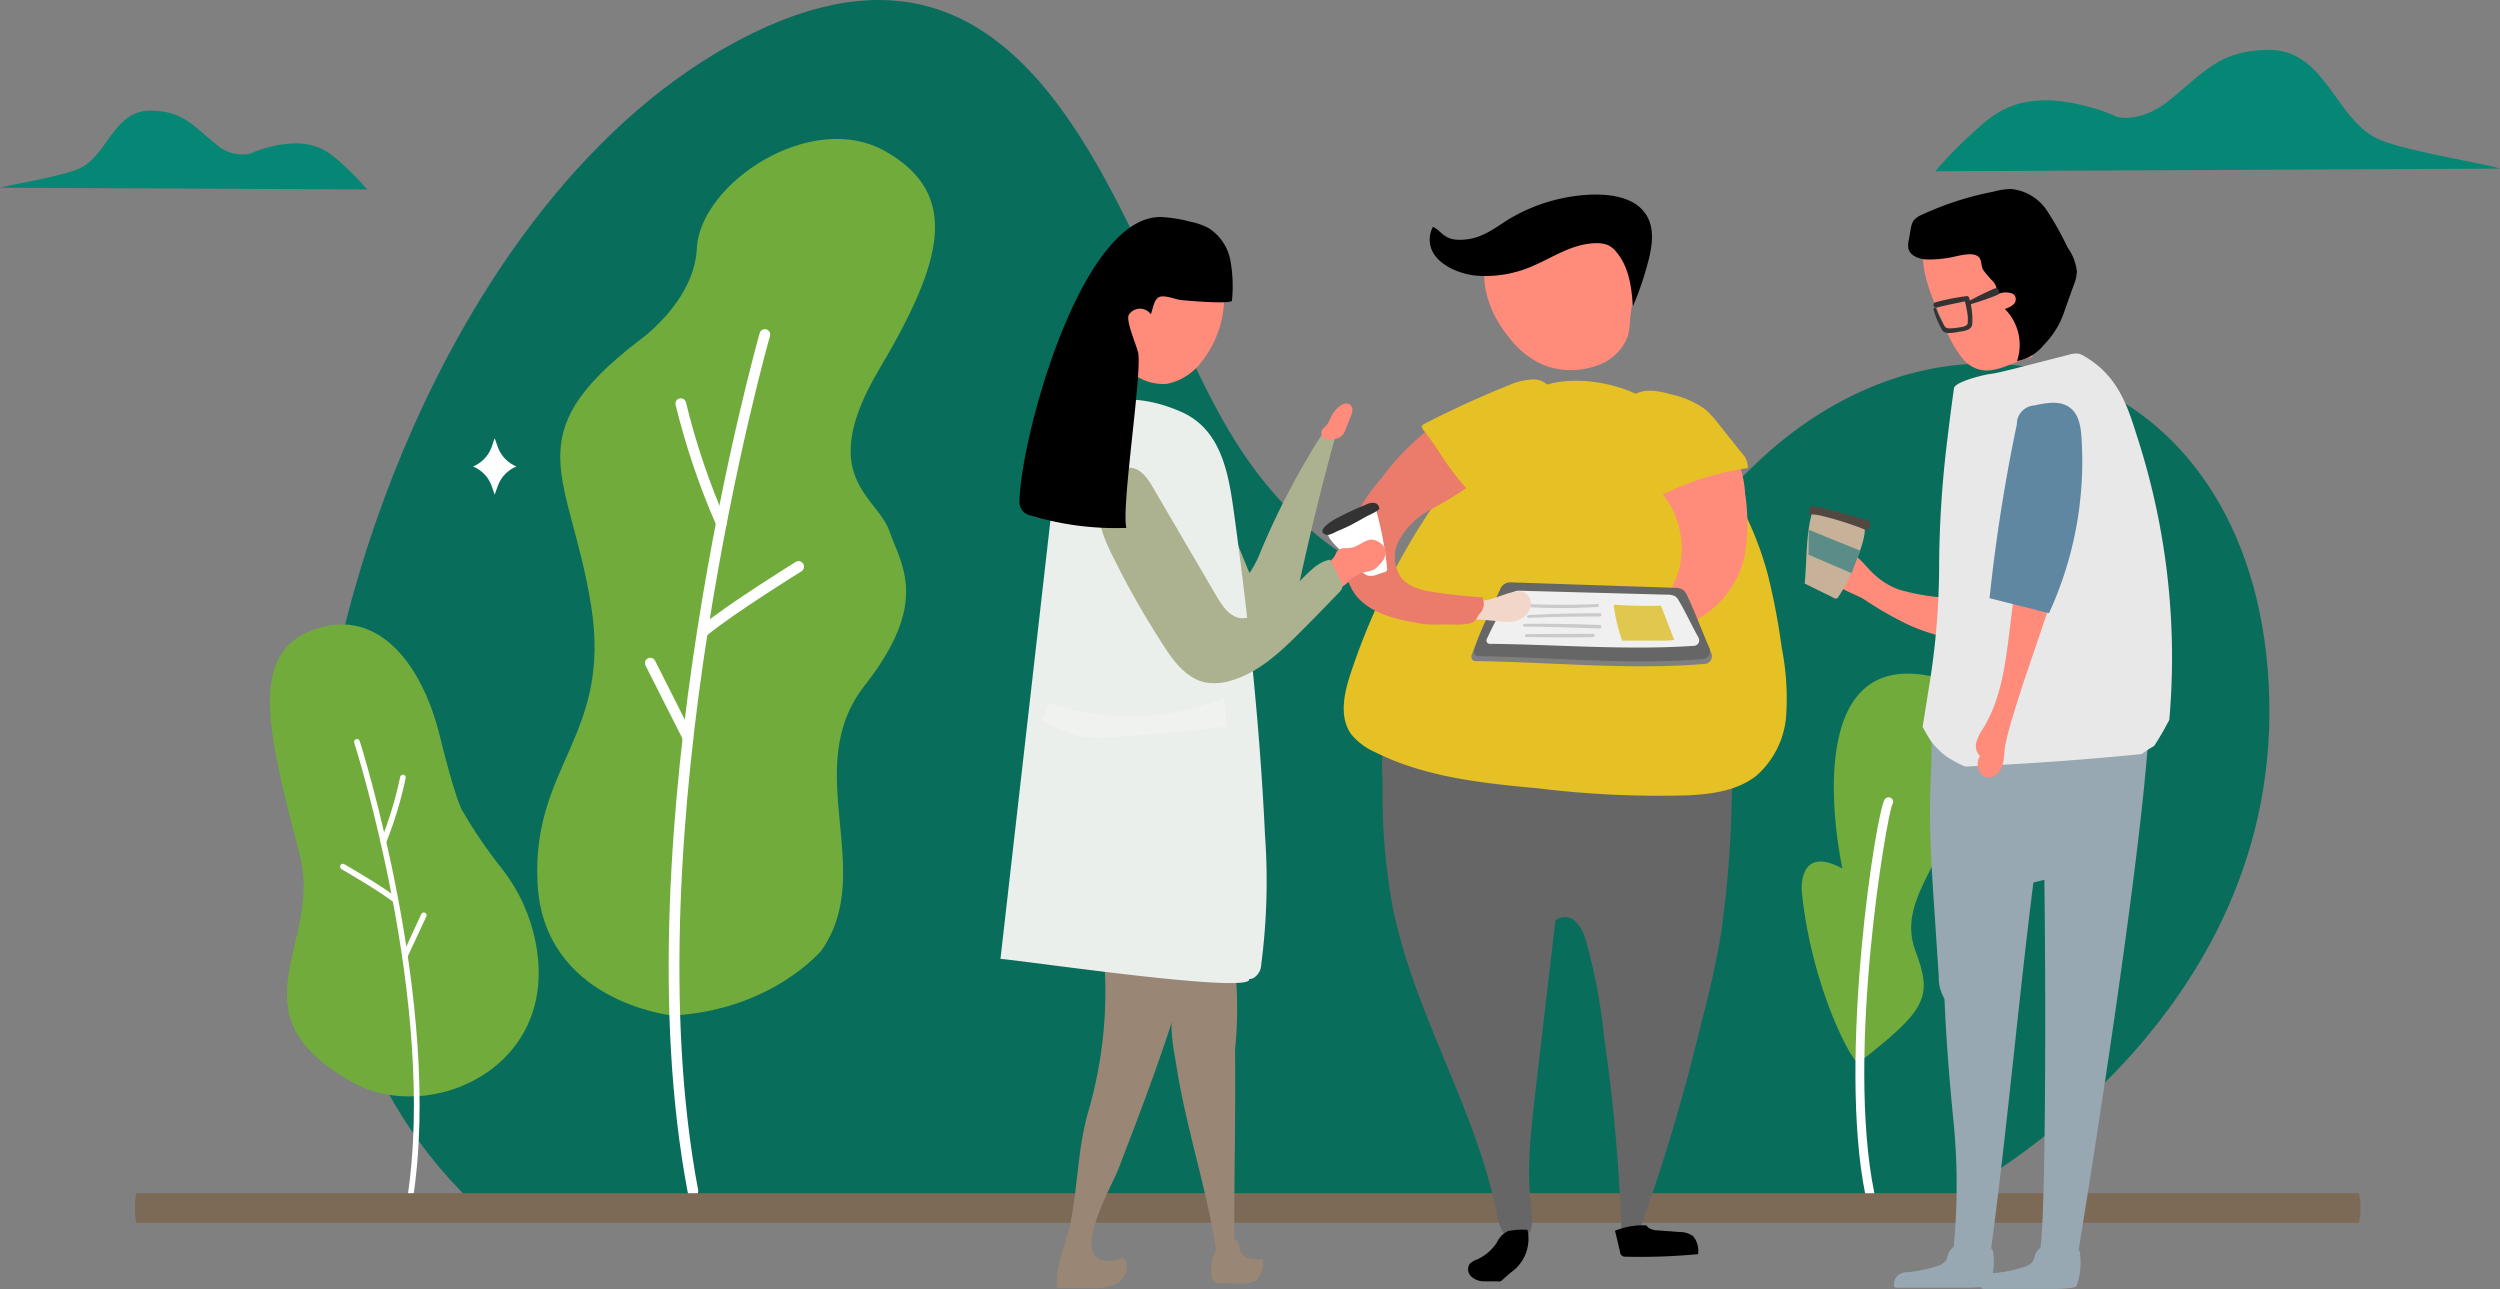 <svg id="Layer_1" data-name="Layer 1" xmlns="http://www.w3.org/2000/svg" xmlns:xlink="http://www.w3.org/1999/xlink" viewBox="0 0 320 165"><rect x="0" y="0" width="320" height="165" fill="#808080" stroke="none"/><defs><clipPath id="clip-path" transform="translate(0 0)"><path d="M268.35,78.44l.43-1.21.42,1.21a4.23,4.23,0,0,0,2.35,2.4,4.26,4.26,0,0,0-2.35,2.4l-.42,1.22-.43-1.22a4.26,4.26,0,0,0-2.35-2.4,4.23,4.23,0,0,0,2.35-2.4" fill="none"/></clipPath><clipPath id="clip-path-2" transform="translate(0 0)"><rect x="-75.67" y="-269.13" width="651.39" height="652.81" fill="none"/></clipPath><clipPath id="clip-path-3" transform="translate(0 0)"><path d="M88.08,21.94l.43-1.22.42,1.22a4.26,4.26,0,0,0,2.35,2.4,4.23,4.23,0,0,0-2.35,2.4L88.51,28l-.43-1.21a4.23,4.23,0,0,0-2.35-2.4,4.26,4.26,0,0,0,2.35-2.4" fill="none"/></clipPath><clipPath id="clip-path-4" transform="translate(0 0)"><rect x="-255.94" y="-325.64" width="651.39" height="652.81" fill="none"/></clipPath><clipPath id="clip-path-5" transform="translate(0 0)"><path d="M85.3,21.94l.42-1.22.43,1.22a4.26,4.26,0,0,0,2.35,2.4,4.23,4.23,0,0,0-2.35,2.4L85.72,28l-.42-1.21A4.23,4.23,0,0,0,83,24.34a4.26,4.26,0,0,0,2.35-2.4" fill="none"/></clipPath><clipPath id="clip-path-6" transform="translate(0 0)"><rect x="-258.72" y="-325.64" width="651.39" height="652.81" fill="none"/></clipPath><clipPath id="clip-path-7" transform="translate(0 0)"><path d="M59.12,103.66s-.8-1.26-2.88-9.66-7.52-16.42-16-13.44-6.05,12.89-1.87,28.88c3,11.42-9.2,20.28,6.86,29.15,9.72,5.38,26.61-1.85,23.3-18.1a22.1,22.1,0,0,0-4.12-9.09,60.8,60.8,0,0,1-5.29-7.74" fill="none"/></clipPath><clipPath id="clip-path-8" transform="translate(0 0)"><rect x="-236.9" y="-266.18" width="640.68" height="642.07" fill="none"/></clipPath><clipPath id="clip-path-9" transform="translate(0 0)"><path d="M52.41,153.78a.36.36,0,0,1-.28-.41c3.86-24.74-6.68-58-6.79-58.3a.37.37,0,0,1,.24-.46h0a.37.37,0,0,1,.46.23c.11.34,10.7,33.73,6.81,58.64a.36.36,0,0,1-.42.3h0" fill="none"/></clipPath><clipPath id="clip-path-10" transform="translate(0 0)"><rect x="-236.9" y="-266.18" width="640.68" height="642.07" fill="none"/></clipPath><clipPath id="clip-path-11" transform="translate(0 0)"><path d="M49,108.13l-.06,0a.36.36,0,0,1-.2-.48h0a49.57,49.57,0,0,0,2.48-8.19.37.37,0,0,1,.42-.3h0a.36.36,0,0,1,.29.42h0a50.59,50.59,0,0,1-2.52,8.33.36.36,0,0,1-.42.22" fill="none"/></clipPath><clipPath id="clip-path-12" transform="translate(0 0)"><rect x="-236.9" y="-266.18" width="640.68" height="642.07" fill="none"/></clipPath><clipPath id="clip-path-13" transform="translate(0 0)"><path d="M50.5,115.52l-.15-.06c-1.88-1.47-6.59-4.18-6.64-4.21a.37.37,0,0,1-.13-.5h0a.36.36,0,0,1,.49-.14h0c.19.12,4.8,2.77,6.72,4.27a.37.37,0,0,1,.07.51.37.37,0,0,1-.37.13" fill="none"/></clipPath><clipPath id="clip-path-15" transform="translate(0 0)"><path d="M51.76,122.73l-.07,0a.38.38,0,0,1-.18-.49h0L53.92,117a.36.36,0,0,1,.48-.17h0a.35.35,0,0,1,.17.48l-2.41,5.18a.36.36,0,0,1-.41.2" fill="none"/></clipPath><clipPath id="clip-path-17" transform="translate(0 0)"><path d="M86.33,130c-.63,0-16.8-1.91-17.53-17s9.56-18.79,6.85-35.56-9.82-21.59,6.12-33.83c0,0,7.1-4.92,7.43-11.84.4-8.27,14.65-17.87,24.21-12.36s7.32,14.05-.87,27.85-.3,16.21,1.28,20.67,5.22,9.15-3.14,19.81,1.6,23.68-5.51,33.89c0,0-6.24,7.56-18.83,8.34" fill="none"/></clipPath><clipPath id="clip-path-18" transform="translate(0 0)"><rect x="-430.27" y="-266.18" width="640.68" height="642.07" fill="none"/></clipPath><clipPath id="clip-path-19" transform="translate(0 0)"><path d="M88.86,153.1a.68.68,0,0,0,.5-.79c-8.68-46,9-108.68,9.2-109.3a.69.69,0,0,0-.47-.85h0a.69.69,0,0,0-.85.47h0c-.18.63-18,63.64-9.22,109.93a.69.69,0,0,0,.8.55h0" fill="none"/></clipPath><clipPath id="clip-path-21" transform="translate(0 0)"><path d="M92.48,67.62l.12,0a.69.69,0,0,0,.34-.9,91.86,91.86,0,0,1-5.12-15.15A.68.68,0,0,0,87,51a.67.67,0,0,0-.53.8h0a94.09,94.09,0,0,0,5.21,15.41.69.69,0,0,0,.79.39" fill="none"/></clipPath><clipPath id="clip-path-23" transform="translate(0 0)"><path d="M90.15,81.52l.27-.13c3.43-2.85,12.06-8.2,12.15-8.25a.7.7,0,0,0,.22-1h0a.67.67,0,0,0-.93-.22h0c-.36.22-8.8,5.46-12.3,8.36a.69.69,0,0,0-.09,1,.67.67,0,0,0,.69.22" fill="none"/></clipPath><clipPath id="clip-path-25" transform="translate(0 0)"><path d="M88.21,95.07l.14-.06a.67.67,0,0,0,.3-.92l-4.8-9.52a.69.69,0,0,0-.92-.3h0a.68.68,0,0,0-.3.92l4.81,9.52a.67.67,0,0,0,.77.36" fill="none"/></clipPath><clipPath id="clip-path-26" transform="translate(0 0)"><rect x="-430.27" y="-266.18" width="640.68" height="642.07" fill="none"/></clipPath><clipPath id="clip-path-27" transform="translate(0 0)"><path d="M237.9,136c-.6.47-6-9.35-7.27-21.83,0,0-.61-6.14,5.2-3,0,0-6-26.85,10-24.84,2.77.34,4.34,1,5.93,2.71,2.15,2.36,3.34,6.18.8,11.67-5.08,11-9.55,15.25-7.36,21.07s1.44,7.48-7.3,14.24" fill="none"/></clipPath><clipPath id="clip-path-28" transform="translate(0 0)"><rect x="-317.51" y="-266.18" width="640.68" height="642.07" fill="none"/></clipPath><clipPath id="clip-path-29" transform="translate(0 0)"><path d="M239.46,153.44a.59.59,0,0,0,.46-.7h0c-3.69-18,1.62-48.44,2.3-49.78a.58.58,0,0,0-.14-.8h0a.61.61,0,0,0-.83.15c-1.1,1.53-6.06,33.17-2.47,50.68a.58.58,0,0,0,.69.46h0" fill="none"/></clipPath><clipPath id="clip-path-31" transform="translate(0 0)"><path d="M62.9,57.31l.42-1.22.43,1.22a4.26,4.26,0,0,0,2.35,2.4,4.23,4.23,0,0,0-2.35,2.4l-.43,1.21-.42-1.21a4.23,4.23,0,0,0-2.35-2.4,4.26,4.26,0,0,0,2.35-2.4" fill="none"/></clipPath><clipPath id="clip-path-32" transform="translate(0 0)"><rect x="-281.12" y="-290.27" width="651.39" height="652.81" fill="none"/></clipPath></defs><title>ic-welcome</title><g clip-path="url(#clip-path)"><g clip-path="url(#clip-path-2)"><path d="M278.07,91H259.49V70.7h18.58Z" transform="translate(0 0)" fill="#fffefe"/></g></g><g clip-path="url(#clip-path-3)"><g clip-path="url(#clip-path-4)"><path d="M97.8,34.48H79.22V14.19H97.8Z" transform="translate(0 0)" fill="#fffefe"/></g></g><g clip-path="url(#clip-path-5)"><g clip-path="url(#clip-path-6)"><path d="M95,34.48H76.43V14.19H95Z" transform="translate(0 0)" fill="#fffefe"/></g></g><path d="M250.06,153.21s41.37-21.08,40.41-63.6S250.7,33.73,224.08,60,171.8,78.47,158,56.28,135-14.52,96.44,4.2c-28.78,14-48.1,51.43-54.34,85.22C37.81,112.63,44,137.15,59,152.47c.49.5,1,1,1.5,1.48l189.54-.74" transform="translate(0 0)" fill="#096d5c" fill-rule="evenodd"/><g clip-path="url(#clip-path-7)"><g clip-path="url(#clip-path-8)"><path d="M28.14,146.77H75.36V73.5H28.14Z" transform="translate(0 0)" fill="#71ab3c"/></g></g><g clip-path="url(#clip-path-9)"><g clip-path="url(#clip-path-10)"><path d="M38.92,160.21H60.11V88.16H38.92Z" transform="translate(0 0)" fill="#fff"/></g></g><g clip-path="url(#clip-path-11)"><g clip-path="url(#clip-path-12)"><path d="M42.32,114.55h16V92.72h-16Z" transform="translate(0 0)" fill="#fff"/></g></g><g clip-path="url(#clip-path-13)"><g clip-path="url(#clip-path-12)"><path d="M37.12,122H57.35V104.14H37.12Z" transform="translate(0 0)" fill="#fff"/></g></g><g clip-path="url(#clip-path-15)"><g clip-path="url(#clip-path-12)"><path d="M45.07,129.16H61V110.41h-16Z" transform="translate(0 0)" fill="#fff"/></g></g><path d="M47,24.25a38,38,0,0,0-2.71-2.82c-1.85-1.6-4-4.42-10.76-2.34a16,16,0,0,0-1.55.59,5,5,0,0,1-4.36-1.25c-3-2.4-4.2-4.21-8.33-4.27-4.81-.06-5.56,5.95-9.3,7.48-2.38,1-8.66,2-10,2.39l47,.22" transform="translate(0 0)" fill="#068675" fill-rule="evenodd"/><path d="M247.71,21.92a56.84,56.84,0,0,1,4.16-4.34c2.85-2.46,6.12-6.8,16.57-3.6a22,22,0,0,1,2.38.91c.93.39,3.78.4,6.7-1.93,4.65-3.7,6.47-6.48,12.83-6.57,7.4-.1,8.57,9.15,14.32,11.52,3.67,1.51,13.33,3,15.33,3.67l-72.29.34" transform="translate(0 0)" fill="#068675" fill-rule="evenodd"/><g clip-path="url(#clip-path-17)"><g clip-path="url(#clip-path-18)"><path d="M62.35,136.43H126.1V11.4H62.35Z" transform="translate(0 0)" fill="#71ab3c"/></g></g><g clip-path="url(#clip-path-19)"><g clip-path="url(#clip-path-18)"><path d="M79.19,159.54H105V35.71H79.19Z" transform="translate(0 0)" fill="#fff"/></g></g><g clip-path="url(#clip-path-21)"><g clip-path="url(#clip-path-18)"><path d="M80.06,74.06H99.41V44.57H80.06Z" transform="translate(0 0)" fill="#fff"/></g></g><g clip-path="url(#clip-path-23)"><g clip-path="url(#clip-path-18)"><path d="M82.89,88h26.4V65.45H82.89Z" transform="translate(0 0)" fill="#fff"/></g></g><g clip-path="url(#clip-path-25)"><g clip-path="url(#clip-path-26)"><path d="M76.15,101.51h19V77.77h-19Z" transform="translate(0 0)" fill="#fff"/></g></g><g clip-path="url(#clip-path-27)"><g clip-path="url(#clip-path-28)"><path d="M224.2,142.4h36.2V79.74H224.2Z" transform="translate(0 0)" fill="#71ab3c"/></g></g><g clip-path="url(#clip-path-29)"><g clip-path="url(#clip-path-28)"><path d="M231.08,159.88h17.65V95.63H231.08Z" transform="translate(0 0)" fill="#fff"/></g></g><path d="M17.54,156.52H301.87c.15,0,.27-.85.27-1.89s-.12-1.9-.27-1.9H17.54c-.15,0-.27.85-.27,1.9s.12,1.89.27,1.89" transform="translate(0 0)" fill="#7c6a56" fill-rule="evenodd"/><g clip-path="url(#clip-path-31)"><g clip-path="url(#clip-path-32)"><path d="M72.62,69.85H54V49.56H72.62Z" transform="translate(0 0)" fill="#fffefe"/></g></g><path d="M178.3,116.29c2.74,13.45,10.53,25.46,13.26,38.91a7,7,0,0,0,.83,2.53,2.2,2.2,0,0,0,2.28,1.06c1.56-.43,1.56-2.6,1.34-4.2-.64-4.77-.09-9.61.47-14.39l2.61-22.37a1.93,1.93,0,0,1,2.54.09,5.05,5.05,0,0,1,1.34,2.42,69,69,0,0,1,2.33,12.25,223,223,0,0,1,2.24,24.88l2.27.15a247.85,247.85,0,0,0,7.62-25.3c1.11-4.32,2.2-8.65,2.89-13.06a142.76,142.76,0,0,0,1.36-17.52,5.62,5.62,0,0,0-.63-3.44,5.38,5.38,0,0,0-2.63-1.7c-8.56-3.28-17.77-4.5-26.91-5.21a30.53,30.53,0,0,0-7.7.1,11.24,11.24,0,0,0-5.68,2.58c-1.7,1.62-1.14,4.2-1.15,6.43A78.81,78.81,0,0,0,178.3,116.29Z" transform="translate(0 0)" fill="#666"/><path d="M172.89,86.17c-.85,2.56-1.51,5.59.05,7.79a8,8,0,0,0,3,2.28c6.4,3.23,13.73,4,20.86,4.66a127.45,127.45,0,0,0,19.33.9c3.07-.16,6.31-.61,8.71-2.53a11.33,11.33,0,0,0,3.79-7.66,33.46,33.46,0,0,0-.57-8.71,86.32,86.32,0,0,0-1.8-9.44,43.13,43.13,0,0,0-7.35-14.89,26.58,26.58,0,0,0-9.48-8.14c-3.61-1.69-9.09-2.47-12.84-.65s-7.2,7-9.71,10.27A86.94,86.94,0,0,0,172.89,86.17Z" transform="translate(0 0)" fill="#e6c125"/><path d="M208.64,41a8.28,8.28,0,0,1-.27,2,6.3,6.3,0,0,1-3.85,3.75,9.79,9.79,0,0,1-6.37.18,10.51,10.51,0,0,1-4.61-3.27c-2.44-2.82-3.85-6.16-3.51-9.49a2,2,0,0,1,.57-1.4,4.73,4.73,0,0,1,2.63-.77c3.16-.29,11.93-2.27,14.53-.75S208.78,38.92,208.64,41Z" transform="translate(0 0)" fill="#ff8b7b"/><path d="M183.1,31.48c.46,2,3,3.44,5.63,3.78a15,15,0,0,0,7.75-1.34c2.48-1.1,4.81-2.7,7.71-2.79a4.1,4.1,0,0,1,1.55.21,3,3,0,0,1,1.18.95c1.65,2,1.9,4.52,2.1,6.89a38.55,38.55,0,0,0,2.09-6.28c.55-2.32.71-5-1.61-6.68-1.76-1.25-4.45-1.46-6.88-1.24a22.31,22.31,0,0,0-9.36,3c-1.06.64-2,1.37-3.16,1.93a6.92,6.92,0,0,1-3.87.75c-1.49-.2-1.77-1.11-2.81-1.63A3.43,3.43,0,0,0,183.1,31.48Z" transform="translate(0 0)"/><path d="M213.93,64.89a42.88,42.88,0,0,0-3.52-4.75,8.6,8.6,0,0,1-2.07-5.41c.1-2,1.65-4,3.63-3.95a5.59,5.59,0,0,1,2.32.7,21.54,21.54,0,0,1,6.31,4.78,10.84,10.84,0,0,1,1.78,2.52,14,14,0,0,1,1,4.42,25.07,25.07,0,0,1-.07,8,12.29,12.29,0,0,1-7,8.53c-.76.32-1.91.87-2.63.47a2,2,0,0,1-.74-2.18c.43-2.07,1.85-3.79,2.17-6A11.52,11.52,0,0,0,213.93,64.89Z" transform="translate(0 0)" fill="#ff8b7b"/><path d="M209.82,79.49a2.36,2.36,0,0,0-.42.36,2.13,2.13,0,0,0-.3,1.3c0,.73.08,1.59.7,2a2.12,2.12,0,0,0,1,.2l1,.06a1.33,1.33,0,0,0,1.63-.92,1.42,1.42,0,0,0,0-.2c.3-.88.61-1.76.91-2.63a.45.45,0,0,0-.12-.64l0,0c-.73-.56-1.08-.85-2-.64A5.47,5.47,0,0,0,209.82,79.49Z" transform="translate(0 0)" fill="#f2d6c9"/><path d="M216.72,158.23a2.89,2.89,0,0,0-1.75-.53l-2.77-.21a2.29,2.29,0,0,1-1.14-.3,1.17,1.17,0,0,1-.31-.35h-.87a10.11,10.11,0,0,0-3.16.69c.22.9.43,1.8.64,2.7a.65.65,0,0,0,.66.63h.11a78.93,78.93,0,0,0,9.22-.33A2.94,2.94,0,0,0,216.72,158.23Z" transform="translate(0 0)"/><path d="M195.52,157.42a5.24,5.24,0,0,1-2.18,5.49l-1,.89a1.06,1.06,0,0,1-.31.21,1.08,1.08,0,0,1-.4,0c-.58,0-1.17,0-1.75,0a2.38,2.38,0,0,1-1.58-.64,1.25,1.25,0,0,1-.18-1.59,2.35,2.35,0,0,1,1-.59,6,6,0,0,0,2.48-2.15,3,3,0,0,1,1.4-1.45A9,9,0,0,1,195.52,157.42Z" transform="translate(0 0)"/><path d="M216.19,76.94a2,2,0,0,0-.54-.78,1.9,1.9,0,0,0-1.16-.29l-21.4-.71a1.42,1.42,0,0,0-1.34.9,76.1,76.1,0,0,0-3.39,7.81.6.6,0,0,0,.38.75l.16,0c9.63.13,19.75,1.17,29.36.36a1,1,0,0,0,.86-1.12,1.14,1.14,0,0,0-.09-.3C218.08,81.43,217.15,78.89,216.19,76.94Z" transform="translate(0 0)" fill="#7f7f7f"/><path d="M216,76.32a2.12,2.12,0,0,0-.53-.79,2,2,0,0,0-1.13-.29l-21-.7a1.38,1.38,0,0,0-1.32.9c-1.13,2.7-2.48,5-3.32,7.8a.58.58,0,0,0,.37.75.4.4,0,0,0,.15,0c9.45.13,19.38,1.17,28.81.36a1,1,0,0,0,.84-1.13,1,1,0,0,0-.08-.29C217.85,80.8,216.93,78.27,216,76.32Z" transform="translate(0 0)" fill="#666"/><path d="M214.89,76.89a1.56,1.56,0,0,0-.48-.57,2.12,2.12,0,0,0-1-.2l-18.94-.51a1.3,1.3,0,0,0-1.19.64,52.05,52.05,0,0,0-3,5.61.46.46,0,0,0,.32.55.43.43,0,0,0,.16,0c8.52.09,17.48.84,26,.26a.71.71,0,0,0,.68-1C216.56,80.11,215.73,78.29,214.89,76.89Z" transform="translate(0 0)" fill="#f0f0f0"/><path d="M206.58,77.46a.23.23,0,0,0,0,.18A21.11,21.11,0,0,0,207.64,82h5.07a7.64,7.64,0,0,0,1.59-.1c-.57-1.45-1.13-2.91-1.7-4.37q-2.91.08-5.79-.12A.24.24,0,0,0,206.58,77.46Z" transform="translate(0 0)" fill="#e0c74e"/><path d="M204.46,77.31c-3.1.16-6.2.11-9.3,0-.24,0-.24.36,0,.38a78,78,0,0,0,9.3,0C204.73,77.71,204.73,77.29,204.46,77.31Z" transform="translate(0 0)" fill="#cacaca"/><path d="M204.78,78.49c-3.05,0-6.09.08-9.13.24-.23,0-.23.37,0,.36,3-.14,6.08-.18,9.13-.17a.21.21,0,0,0,.21-.22A.21.21,0,0,0,204.78,78.49Z" transform="translate(0 0)" fill="#cacaca"/><path d="M204.77,80c-3.2-.15-6.41-.16-9.62-.15a.18.18,0,1,0,0,.36c3.21,0,6.42.16,9.62.23a.22.22,0,0,0,.21-.23A.23.23,0,0,0,204.77,80Z" transform="translate(0 0)" fill="#cacaca"/><path d="M203.92,81.13c-2.85,0-5.7,0-8.54.05a.18.18,0,0,0-.19.18.18.18,0,0,0,.19.19c2.84,0,5.7.08,8.54,0a.24.24,0,0,0,0-.47Z" transform="translate(0 0)" fill="#cacaca"/><path d="M192.14,79.55a6,6,0,0,0,1.59,0,3,3,0,0,0,1.21-.5,2.33,2.33,0,0,0,1-1.73,1.59,1.59,0,0,0-1.07-1.59,2.18,2.18,0,0,0-.95,0c-1.4.25-2.68,1-4.11,1.15a2.28,2.28,0,0,0-1.48.36A1.32,1.32,0,0,0,188,78a1.42,1.42,0,0,0,.08.93c.3.53,1.16.35,1.67.4Z" transform="translate(0 0)" fill="#f2d6c9"/><path d="M182.8,55a34.34,34.34,0,0,0-6.1,6.36,22.55,22.55,0,0,0-4.2,7,8.48,8.48,0,0,0,1,7.79c1.71,2.15,4.59,3,7.29,3.47a12.84,12.84,0,0,0,3.27.33c1.22-.08,3.17.16,4.33-.23.63-.21.63-.81,1.1-1.26a1.82,1.82,0,0,0,.24-2q-3-.2-5.9-.62c-1.62-.23-3.39-.59-4.44-1.85a4.59,4.59,0,0,1-.22-5A9.94,9.94,0,0,1,183,65.29a47.87,47.87,0,0,0,4.56-2.74c2.41-1.84,12.55-9.15,9.66-12.24C195,47.88,184.78,53.46,182.8,55Z" transform="translate(0 0)" fill="#eb7b6b"/><path d="M223.73,59.91a2.77,2.77,0,0,0-.85-2l-3-3.77a12.11,12.11,0,0,0-1.57-1.71,11.47,11.47,0,0,0-4.21-1.9c-1.7-.49-3.69-.92-5.12.12a3.93,3.93,0,0,0-1.43,3.19,10.14,10.14,0,0,0,.84,3.52,34.34,34.34,0,0,0,2.23,5c.76,1.31,1.6,1.21,2.88.63A35.53,35.53,0,0,1,223.73,59.91Z" transform="translate(0 0)" fill="#e6c125"/><path d="M184.56,58.41a40.83,40.83,0,0,0,3.82,4.88.44.44,0,0,0,.73.11,26.12,26.12,0,0,0,2.7-3c1.83-1.91,4.47-3,5.91-5.25a6.52,6.52,0,0,0,1-4.32,2.74,2.74,0,0,0-.54-1.46,2.53,2.53,0,0,0-2-.8,8.39,8.39,0,0,0-3.07.75Q188.91,51,184.83,53c-.67.32-1.34.64-2,1-.87.44-1.08.44-.52,1.2C183.11,56.2,183.85,57.27,184.56,58.41Z" transform="translate(0 0)" fill="#e6c125"/><path d="M275.2,88.35s.43-6.85-12-6.36l-.71,0-.26.14c-.17.46-.32.92-.45,1.4,0,.13-.07.33-.1.51-.08.75-.06.42,0,0,0-.14,0-.34.07-.58,0,.3-.1.61-.15.91-.37,2.74-.29,5.49-.53,8.24a55.62,55.62,0,0,1-1.19,7,3.84,3.84,0,0,1,1.35.1c.62.22.92,57-.15,60.5l4.94.06S275.62,102,275.2,88.35Z" transform="translate(0 0)" fill="#97a8b2"/><path d="M261.63,56.22A3.72,3.72,0,0,0,257.94,58a7.78,7.78,0,0,0-.68,2.71c-.41,3.32-.93,6.61-1.56,9.9-.42,2.22-.47,6.64-3.62,6.86-1.18.08-2.39-.8-3.55-1A28.25,28.25,0,0,1,243,75.45a9.58,9.58,0,0,1-3.58-2.4c-.67-.65-1.6-1.94-2.49-2.18-.64-.18-1.46.56-1,1.09a1.42,1.42,0,0,0-2,1.21c-.07,1.78,3.44,2.78,4.68,3.55a44.63,44.63,0,0,0,5.9,3.36,27.87,27.87,0,0,0,10.42,2.27,3.41,3.41,0,0,0,1.83-.34c1.15-.71,1.77-2.36,2.64-3.37a6.68,6.68,0,0,0,1.61-2.8,100.65,100.65,0,0,0,2.57-10.3C264.17,62.62,266.34,56.9,261.63,56.22Z" transform="translate(0 0)" fill="#ff8b7b"/><path d="M247.14,108.58c.08,2.19.23,4.37.37,6.56.22,3.27.43,6.54.65,9.81a5.28,5.28,0,0,0,.8,3,.58.58,0,0,0,.24.2c.34.13.61-.3.73-.64a40.57,40.57,0,0,1,6-11.48,8.34,8.34,0,0,1,2.34-2.32,9.54,9.54,0,0,1,2.35-.83l4.86-1.22a4.82,4.82,0,0,0,4-3A45.75,45.75,0,0,0,274.25,98a32.63,32.63,0,0,0,.84-8.47,2.35,2.35,0,0,0-.12-.83,1.89,1.89,0,0,0-.77-.86,8.15,8.15,0,0,0-4.22-1c-5.54-.25-11.2-.36-16.64.94-1.68.4-4.53.8-5.33,2.57-1,2.18-.69,5.55-.81,7.9C247,101.73,247,105.15,247.14,108.58Z" transform="translate(0 0)" fill="#97a8b2"/><path d="M258.47,104.92l-9.31-1.24c-.16-.39.61,0,.56.42-1.62,13-1,26.1.3,39.13a82.41,82.41,0,0,1,0,16.84c1.28.13,3.48.33,4.75.47,2.35-17.44,3.78-34.94,6.13-52.38a2.84,2.84,0,0,0-.48-2.55A3.55,3.55,0,0,0,258.47,104.92Z" transform="translate(0 0)" fill="#97a8b2"/><path d="M254.44,47.42c1.85-.07,3.75-1.32,5.74-1.73-.52-1.61.11-3.34.28-5a17.7,17.7,0,0,0-1.08-6.76A12.2,12.2,0,0,0,257,29a2,2,0,0,0-.9-.61,2.48,2.48,0,0,0-.94,0c-2.19.34-8.27.59-8.85,3.05-.79,3.36,1.53,7.82,2.82,10.8a12.86,12.86,0,0,0,2.32,3.92A3.9,3.9,0,0,0,254.44,47.42Z" transform="translate(0 0)" fill="#ff8b7b"/><path d="M275.67,95.52l0,0,.07-.07.15-.22c.65-1,1.21-2,1.78-3.08a91.61,91.61,0,0,0-4.09-36.18c-1.19-3.74-2.37-7.85-6.83-10.4a2.11,2.11,0,0,0-.76-.31,2.78,2.78,0,0,0-1.11.13l-7.23,1.85-1.45.35c-.51.12-1,.22-1.55.29-.89.13-4.42,1-4.54,1.81q-.46,3.26-.84,6.49a137.08,137.08,0,0,0-1.06,16.07,96.43,96.43,0,0,1-1.35,16c-.07.41-.39,2.56-.77,4.77l.06.12a19.49,19.49,0,0,0,1,1.7l.17.24.08.1a15.53,15.53,0,0,0,1.34,1.35l.18.16c-.65-.62,0,0,.23.14a15.86,15.86,0,0,0,1.54.9l.71.33.17.06q11.34-.48,22.58-1.6A12.16,12.16,0,0,1,275.67,95.52Z" transform="translate(0 0)" fill="#e8e8e8"/><path d="M250.37,159.58a.9.9,0,0,0-.23,0,.44.44,0,0,0-.22.14,2.19,2.19,0,0,0-.58.88,2.41,2.41,0,0,1-.36.88,2.71,2.71,0,0,1-1.13.61,16.63,16.63,0,0,1-3.62.74,3.19,3.19,0,0,0-.81.13,1.58,1.58,0,0,0-1,1.42c0,.15,0,.35.16.44a1.12,1.12,0,0,0,.36,0l8.69,0a14.43,14.43,0,0,0,2.62-.18.67.67,0,0,0,.31-.1.46.46,0,0,0,.17-.24,8.6,8.6,0,0,0,.42-3.83c0-.4-.1-.73-.73-.81-.89-.13.09,0-.82-.05Z" transform="translate(0 0)" fill="#97a8b2"/><path d="M265.84,34.78a6.27,6.27,0,0,0-1.16-3.05A41.79,41.79,0,0,0,262,26.94a6.27,6.27,0,0,0-4.57-2.75,9.16,9.16,0,0,0-2.26.34,39.75,39.75,0,0,0-9.26,3,2.59,2.59,0,0,0-1,.74,2.89,2.89,0,0,0-.33,1c-.09.5-.17,1-.26,1.5a2.59,2.59,0,0,0-.05,1c.18.95,1.32,1.38,2.3,1.44a14.86,14.86,0,0,0,2.9-.22c.92-.13,3.09-.89,3.84-.06.37.41.26,1.1.51,1.58a14,14,0,0,0,1.27,1.5,1.69,1.69,0,0,1,.39,1.76,2.46,2.46,0,0,1,1.82-.27,1,1,0,0,1,.57.3.91.91,0,0,1-.14,1.16,2.67,2.67,0,0,1-1.12.58,6.5,6.5,0,0,1,1.57,6.68,5.73,5.73,0,0,0,3.36-2,11.54,11.54,0,0,0,2.12-2.93,14.89,14.89,0,0,0,.62-1.56l1.13-3.17A5.39,5.39,0,0,0,265.84,34.78Z" transform="translate(0 0)"/><path d="M261.48,159.69a.82.82,0,0,0-.22,0,.55.55,0,0,0-.22.14,2.14,2.14,0,0,0-.59.89,2.53,2.53,0,0,1-.35.87,2.48,2.48,0,0,1-1.14.61,16.42,16.42,0,0,1-3.61.74,3.79,3.79,0,0,0-.82.13,1.58,1.58,0,0,0-1,1.42.36.36,0,0,0,.16.44.9.9,0,0,0,.36.05l8.68,0a15.25,15.25,0,0,0,2.62-.17,1.19,1.19,0,0,0,.32-.1.51.51,0,0,0,.17-.24,8.79,8.79,0,0,0,.42-3.84c0-.4-.1-.72-.73-.81-.9-.12.08,0-.83,0Z" transform="translate(0 0)" fill="#97a8b2"/><path d="M236.58,74.21a22,22,0,0,1-1.25,2.16.37.37,0,0,1-.49.22.24.24,0,0,1-.11-.06L231,74.69c.29-2.91.13-6.44,1-9.21.12-.4,6.21.66,6.61,1.77s-.73,3.75-1.1,4.8C237.23,72.78,236.92,73.51,236.58,74.21Z" transform="translate(0 0)" fill="#c7b299"/><path d="M231.57,65.79a5,5,0,0,0,.54.06,8.45,8.45,0,0,1,1.12.19,41.36,41.36,0,0,1,5.37,1.7.78.78,0,0,0,.36.08.52.52,0,0,0,.38-.39,1.42,1.42,0,0,0,0-.58.17.17,0,0,0-.13-.16l-.27-.11c-.41-.15-.83-.27-1.26-.39-1.83-.51-3.66-1-5.51-1.41a.36.36,0,0,0-.29,0,.92.92,0,0,0-.26.52C231.58,65.44,231.37,65.74,231.57,65.79Z" transform="translate(0 0)" fill="#534741"/><path d="M231.49,71,237,73.37l1.11-2.88-6.58-2.67Z" transform="translate(0 0)" fill="#5b8c87"/><path d="M252.05,38.12a.31.31,0,0,0-.3-.22,29,29,0,0,0-4,.79.35.35,0,0,0-.26.42.36.36,0,0,0,.42.26h0c1.19-.31,2.4-.54,3.6-.8a14.85,14.85,0,0,1,.36,1.88,7.92,7.92,0,0,1,0,.85c0,.5-.76.55-1.09.61a8.27,8.27,0,0,1-1.22.12c-.61,0-.64-.25-.87-.64a11.71,11.71,0,0,1-.86-1.87c-.07-.2-.4-.12-.34.09a11.29,11.29,0,0,0,1.13,2.68c.37.6,1.75.23,2.32.15s1.42-.22,1.51-.94A9.63,9.63,0,0,0,252.05,38.12Z" transform="translate(0 0)" fill="#333"/><path d="M255.32,36.92c-1.17.51-2.32,1.07-3.43,1.69a.21.21,0,0,0-.07.29.21.21,0,0,0,.23.1c1.23-.36,2.43-.77,3.62-1.25C256.13,37.53,255.8,36.74,255.32,36.92Z" transform="translate(0 0)" fill="#333"/><path d="M265.51,56.31c-.46-1.76-2.38-5.45-4.41-2.8a5.9,5.9,0,0,0-.89,2.89q-1.47,12.21-3,24.41c-.52,4.24-1.08,8.62-3.28,12.28a7.12,7.12,0,0,0-.93,1.82,1.88,1.88,0,0,0,.45,1.89c-.72.9-.13,2.84,1.19,2.73a1.52,1.52,0,0,0,.77-.3c1.31-.91,1-2.6,1.29-4,.42-1.91,1-3.78,1.59-5.64,2.26-7.17,5.09-14.16,6.6-21.49C265.73,64.21,266.52,60.15,265.51,56.31Z" transform="translate(0 0)" fill="#ff8b7b"/><path d="M260.39,51.9a2.37,2.37,0,0,0-2.23,2.39q-2.31,11-3.5,22.28l7.61,1.92A46.46,46.46,0,0,0,266.43,56c-.09-1.37-.32-2.88-1.39-3.75C263.79,51.22,262,51.54,260.39,51.9Z" transform="translate(0 0)" fill="#6087a2"/><path d="M174.3,73.16a2.06,2.06,0,0,0,.8.52,2.25,2.25,0,0,0,1.28-.17l.83-.28a.39.39,0,0,0,.34-.43.29.29,0,0,0,0-.09,44.12,44.12,0,0,0-1.47-7.63l-3.4,1.57c-.61.28-2.67.84-2.71,1.59s1.42,2,1.89,2.49A31.34,31.34,0,0,0,174.3,73.16Z" transform="translate(0 0)" fill="#fff"/><path d="M174.83,64.6a2,2,0,0,1,1.06-.23.73.73,0,0,1,.66.73c0,.26-1.4.87-1.64,1-.59.34-1.2.67-1.81,1s-1.24.6-1.87.87c-.35.14-1.1.62-1.5.47-1.5-.52,1.11-2,1.56-2.2A35.39,35.39,0,0,1,174.83,64.6Z" transform="translate(0 0)" fill="#333"/><path d="M161.62,161.14a5.15,5.15,0,0,1-1.66-.06,1.7,1.7,0,0,1-1.21-1c-.15-.45-.08-1-.47-1.3a.77.77,0,0,0-.3-.11c0-9.36.18-14.78.11-24.33a51.51,51.51,0,0,0,.11-9.21q-.33-14.58-.68-29.18a8.3,8.3,0,0,0-.71-3.83c-1-1.94-3.34-3-5.5-3.88-6.42-2.5-13.7-6.08-15.47,2q-.71,3.21-1.18,6.45a9.47,9.47,0,0,0,.16,4.7c1,2.61,2.74,9,5,10.91,5.87,4.92,8.43,10.5,10.37,17-.6,2.18.1,5.27.37,7,1.26,8.09,3.84,15.62,5.11,23.71a5.42,5.42,0,0,0-.61,3.28,1.1,1.1,0,0,0,.23.63,1.29,1.29,0,0,0,.9.32c.9.06,1.81.09,2.72.07a3,3,0,0,0,2-.54A3.24,3.24,0,0,0,161.62,161.14Z" transform="translate(0 0)" fill="#998675"/><path d="M154,105.81c-1.81-4-8.41-6.65-14.65-2.12-3.72,2.7-.89,5.73-.07,8.41a49.73,49.73,0,0,1,2,10,55,55,0,0,1-2,20.25c-1.31,4.55-1.34,9.53-2.24,14.07-.5,2.54-2.08,5.92-1.72,8.44l4.22,0a6.41,6.41,0,0,0,3.6-.67c1-.68,1.55-2.3.68-3.18a5,5,0,0,1-2.64.36c-3.89-.92,1.18-9.67,1.92-11.6,3.17-8.23,6.33-16.46,8.62-24.7C153.28,119.14,156.44,111.24,154,105.81Z" transform="translate(0 0)" fill="#998675"/><path d="M155.16,61.64q2.29,5.64,4.6,11.3a5.83,5.83,0,0,1,.65,3.23c-.36,1.92-2.46,3-4.38,3.39q-5.66-8-11.92-15.63c-2.36-2.87-6.05-9.52-.61-11.52C149.65,50.14,153.32,57.13,155.16,61.64Z" transform="translate(0 0)" fill="#acb18f"/><path d="M169,55.93c.5-.75,1.22-.4,1.85.22q-2.61,9.51-4.68,19.16c-.43,2-1,4.2-2.66,5.34a6.16,6.16,0,0,1-2.45.87c-1.55.26-3.42.13-4.29-1.18-1.24-1.86.29-3.68,1.52-5a13.05,13.05,0,0,0,3-4.57A98.91,98.91,0,0,1,169,55.93Z" transform="translate(0 0)" fill="#acb18f"/><path d="M171.92,55.6a2.69,2.69,0,0,0,.31-.61c.21-.55.43-1.1.65-1.66a2.33,2.33,0,0,0,.22-.78.9.9,0,0,0-.26-.73.87.87,0,0,0-.71-.15,1.85,1.85,0,0,0-.67.34,3.74,3.74,0,0,0-1.07,1.3,4,4,0,0,1-.65,1.18,5.66,5.66,0,0,0-.43.42.88.88,0,0,0-.11.87C169.59,56.7,171.43,56.24,171.92,55.6Z" transform="translate(0 0)" fill="#ff8b7b"/><path d="M161.92,106.9c-.64-13.67-2.07-27.32-3.92-40.9-.69-5-1.5-10.91-6.73-13.25-4.84-2.16-10.8-2.71-14,2.15-1.76,2.72-2.17,6-2.53,9.21q-3.34,29.33-6.68,58.63c2.45.14,31.7,4.47,31.84,2.65v-.07a1.43,1.43,0,0,0,.54-.13,2.12,2.12,0,0,0,1-1.75A82.38,82.38,0,0,0,161.92,106.9Z" transform="translate(0 0)" fill="#ebefeb"/><path d="M170.93,71a2.71,2.71,0,0,1,.2-.42,1.2,1.2,0,0,1,.86-.41c.32,0,.65,0,1-.07,1-.18,1.81-1.17,2.81-1a1.94,1.94,0,0,1,.85.39,1.66,1.66,0,0,1,.72,1,2.15,2.15,0,0,1-.73,1.71,2.82,2.82,0,0,1-.79.71,3.55,3.55,0,0,1-.84.26,4.57,4.57,0,0,0-2,.9c-.46.39-.84.94-1.43,1.09-1.05.26-2-.89-2.16-1.84S170.57,71.84,170.93,71Z" transform="translate(0 0)" fill="#ff8b7b"/><path d="M171.64,74.4l-1.38-2.76c-1.44.23-2.53,1.39-3.57,2.42a38.47,38.47,0,0,1-4.64,3.9,4.7,4.7,0,0,1-3.26,1.17c-1.44-.22-2.36-1.6-3.1-2.86l-8.28-14.16c-2.19-3.74-4.64-2.37-6.21,1-1.43,3.06.41,6.5,1.82,9.26a109.64,109.64,0,0,0,6,10.39c1.28,2,2.84,4,5.14,4.57a7,7,0,0,0,3.36-.2c3.52-1,6.32-3.62,8.9-6.2,1.68-1.68,3.34-3.39,5-5.11a1.39,1.39,0,0,0,.41-.66A1.36,1.36,0,0,0,171.64,74.4Z" transform="translate(0 0)" fill="#acb18f"/><path d="M156,33.8c-.58-1.71-1.48-3.82-3.34-4.26-2-.48-4.85.85-6.31,2.12a12.38,12.38,0,0,0-3.56,6.1,11,11,0,0,0,.33,7.64,6.31,6.31,0,0,0,6.27,3.73,7.35,7.35,0,0,0,4.33-2.72A13.29,13.29,0,0,0,156,33.8Z" transform="translate(0 0)" fill="#ff8b7b"/><path d="M147.31,40.23a1.71,1.71,0,0,0-2.37-.41,1.79,1.79,0,0,0-.46.49c-.39.77,1,3.89,1.2,4.84.54,2.55-2.2,19.9-1.5,22.42A37.41,37.41,0,0,1,132,66a1.75,1.75,0,0,1-1.49-2,1.7,1.7,0,0,1,0-.22c.31-8.24,7.92-36.25,18.14-36a17.93,17.93,0,0,1,3.72.6,8.68,8.68,0,0,1,2.34.82,6.27,6.27,0,0,1,2.78,4.15,18.31,18.31,0,0,1,.2,5.12c0,.52-6.16,0-6.74-.1s-1.9-.63-2.57-.35S147.57,39.54,147.31,40.23Z" transform="translate(0 0)"/><path d="M138.38,94.27a17.6,17.6,0,0,1-4.95-2.06l.76-2.3a31.22,31.22,0,0,0,22.49-.63l.34,3.65a47.6,47.6,0,0,1-5.83.72l-8,.66A17.44,17.44,0,0,1,138.38,94.27Z" transform="translate(0 0)" fill="#fff" opacity="0.19" style="isolation:isolate"/></svg>